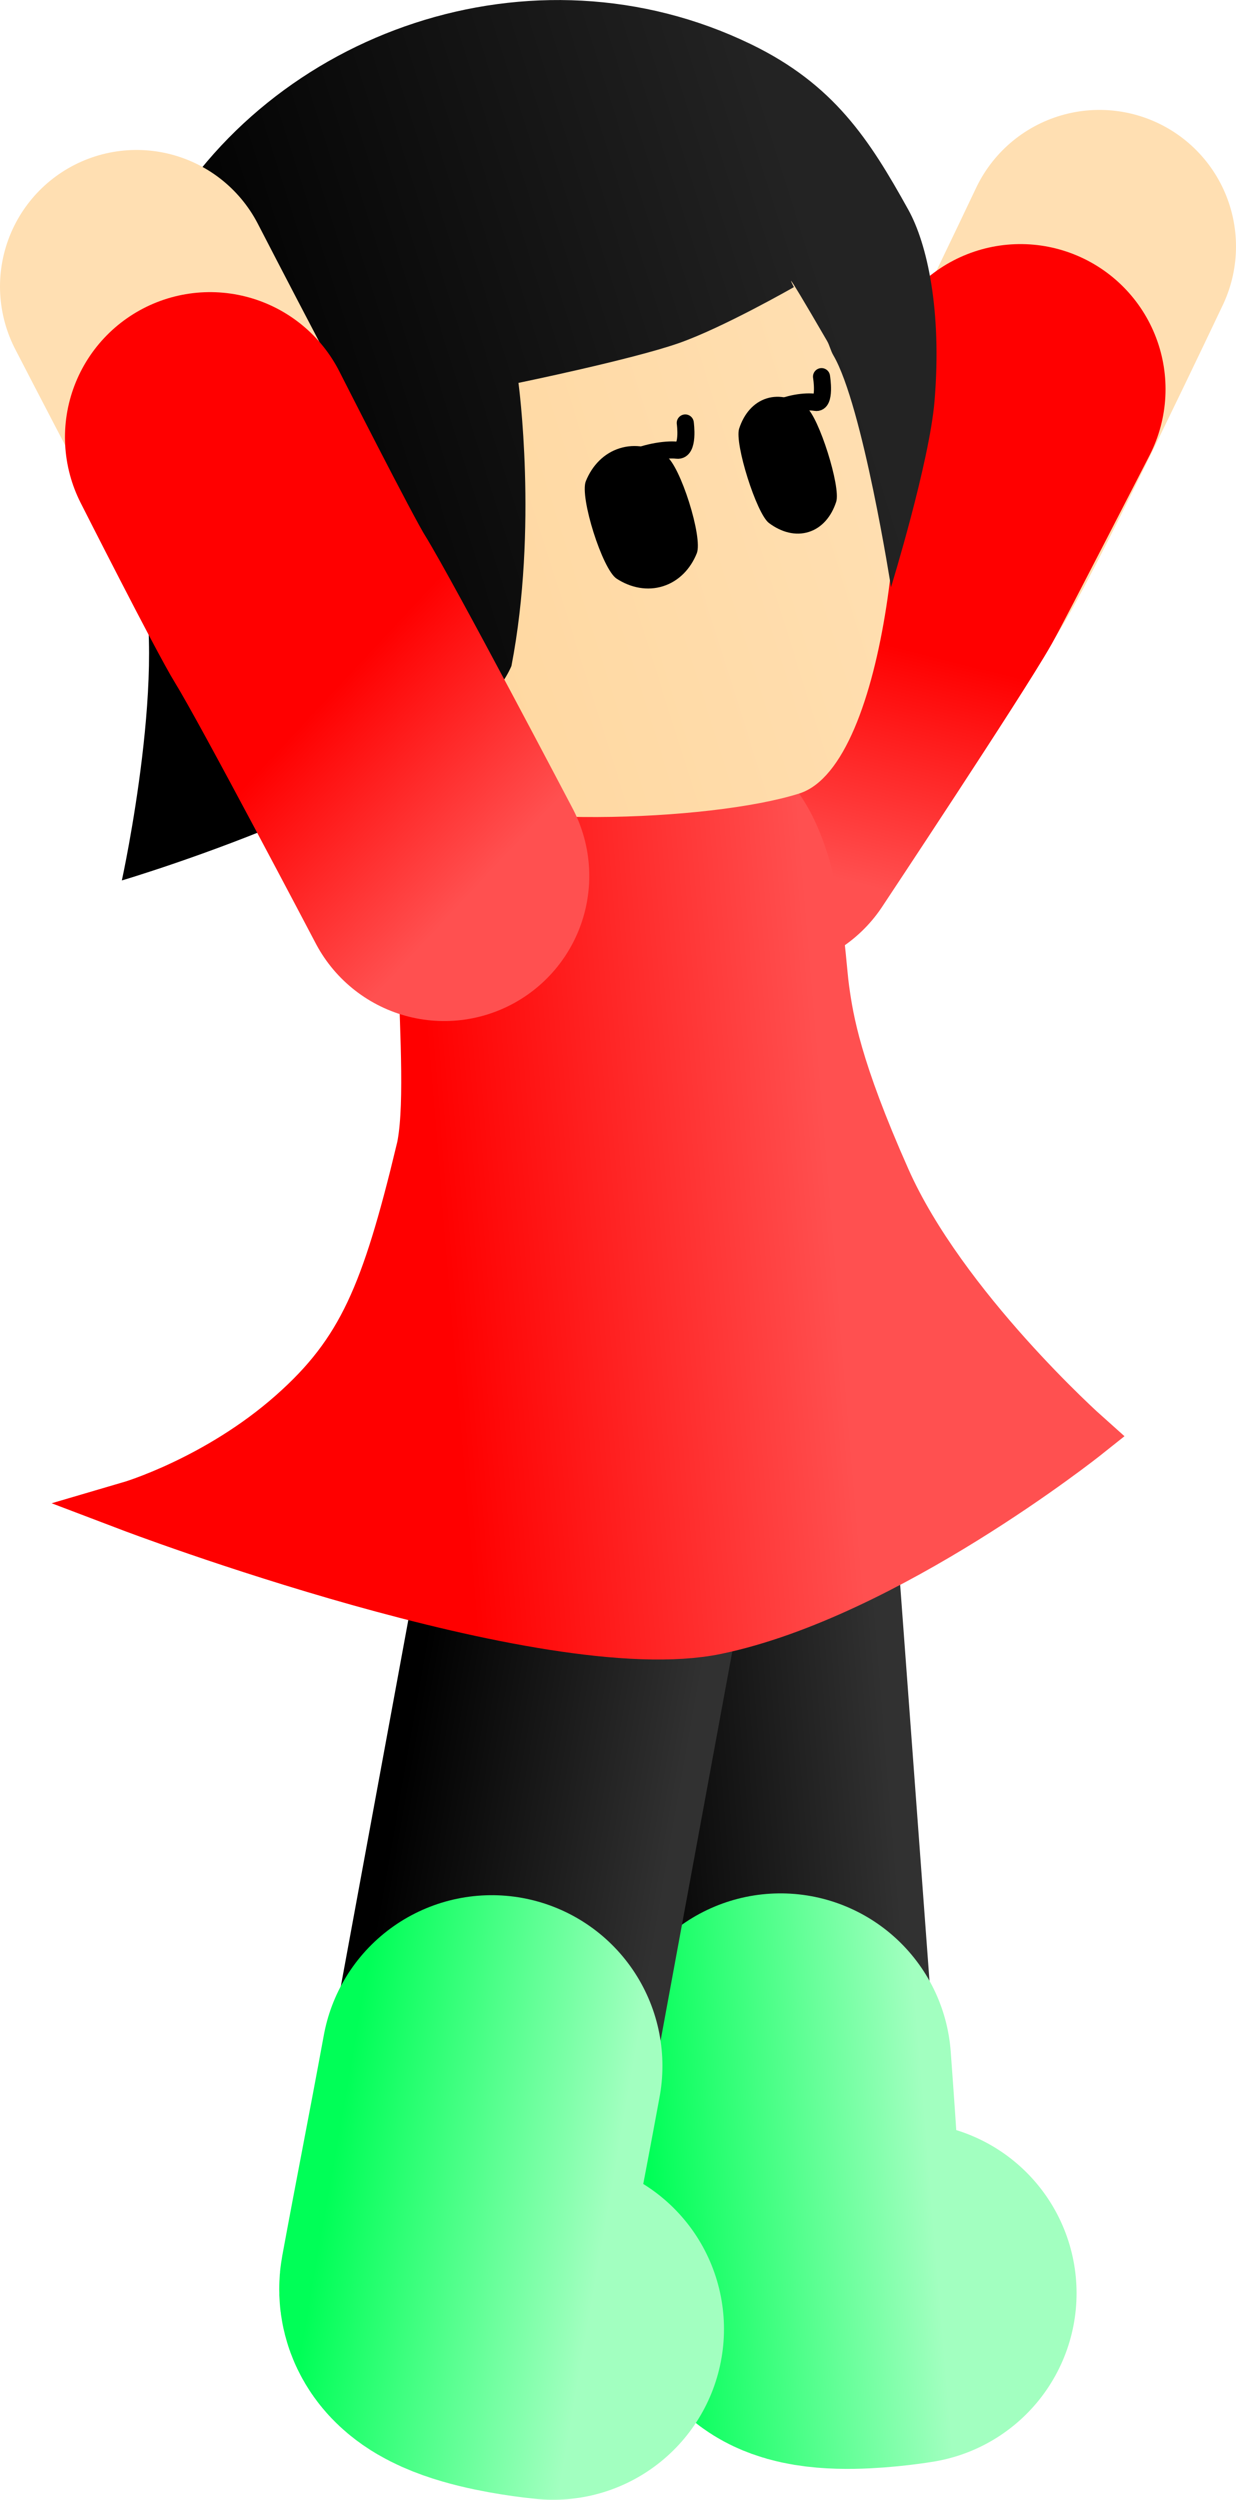 <svg version="1.1" xmlns="http://www.w3.org/2000/svg" xmlns:xlink="http://www.w3.org/1999/xlink" width="36.205" height="73.214" viewBox="0,0,36.205,73.214"><defs><linearGradient x1="240.669" y1="207.591" x2="248.82" y2="206.914" gradientUnits="userSpaceOnUse" id="color-1"><stop offset="0" stop-color="#000000"/><stop offset="1" stop-color="#313131"/></linearGradient><linearGradient x1="240.856" y1="207.569" x2="249.007" y2="206.892" gradientUnits="userSpaceOnUse" id="color-2"><stop offset="0" stop-color="#00ff57"/><stop offset="1" stop-color="#a2ffc0"/></linearGradient><linearGradient x1="233.287" y1="206.913" x2="241.344" y2="208.323" gradientUnits="userSpaceOnUse" id="color-3"><stop offset="0" stop-color="#000000"/><stop offset="1" stop-color="#313131"/></linearGradient><linearGradient x1="233.281" y1="206.905" x2="241.338" y2="208.314" gradientUnits="userSpaceOnUse" id="color-4"><stop offset="0" stop-color="#00ff57"/><stop offset="1" stop-color="#a2ffc0"/></linearGradient><linearGradient x1="245.461" y1="175.608" x2="247.182" y2="168.811" gradientUnits="userSpaceOnUse" id="color-5"><stop offset="0" stop-color="#ff5050"/><stop offset="1" stop-color="#ff0000"/></linearGradient><linearGradient x1="234.774" y1="179.905" x2="246.188" y2="178.951" gradientUnits="userSpaceOnUse" id="color-6"><stop offset="0" stop-color="#ff0000"/><stop offset="1" stop-color="#ff5050"/></linearGradient><linearGradient x1="234.774" y1="179.905" x2="246.188" y2="178.951" gradientUnits="userSpaceOnUse" id="color-7"><stop offset="0" stop-color="#ff0000"/><stop offset="1" stop-color="#ff5050"/></linearGradient><linearGradient x1="229.525" y1="168.269" x2="248.6" y2="162.241" gradientUnits="userSpaceOnUse" id="color-8"><stop offset="0" stop-color="#ffd59a"/><stop offset="1" stop-color="#ffdfb2"/></linearGradient><linearGradient x1="229.263" y1="167.44" x2="248.338" y2="161.412" gradientUnits="userSpaceOnUse" id="color-9"><stop offset="0" stop-color="#ffd499"/><stop offset="1" stop-color="#ffd599"/></linearGradient><linearGradient x1="229.591" y1="165.222" x2="246.947" y2="159.738" gradientUnits="userSpaceOnUse" id="color-10"><stop offset="0" stop-color="#000000"/><stop offset="1" stop-color="#232323"/></linearGradient><linearGradient x1="227.494" y1="165.885" x2="249.044" y2="159.075" gradientUnits="userSpaceOnUse" id="color-11"><stop offset="0" stop-color="#000000"/><stop offset="1" stop-color="#313131"/></linearGradient><linearGradient x1="236.77" y1="175.742" x2="231.639" y2="170.965" gradientUnits="userSpaceOnUse" id="color-12"><stop offset="0" stop-color="#ff5050"/><stop offset="1" stop-color="#ff0000"/></linearGradient></defs><g transform="translate(-222.355,-150.239)"><g data-paper-data="{&quot;isPaintingLayer&quot;:true}" fill-rule="nonzero" stroke-linejoin="miter" stroke-miterlimit="10" stroke-dasharray="" stroke-dashoffset="0" style="mix-blend-mode: normal"><g fill="none" stroke-linecap="round"><path d="M248.703,217.426c0,0 -3.166,0.533 -3.238,-0.438c-0.177,-2.394 -0.513,-6.925 -0.71,-9.593c-0.281,-3.798 -0.849,-11.466 -0.849,-11.466" stroke="url(#color-1)" stroke-width="9.5"/><path d="M248.89,217.403c0,0 -3.166,0.533 -3.238,-0.438c-0.177,-2.394 -0.237,-3.603 -0.435,-6.272" stroke="url(#color-2)" stroke-width="10"/></g><g fill="none" stroke-linecap="round"><path d="M238.568,218.461c0,0 -3.198,-0.286 -3.021,-1.244c0.435,-2.36 1.258,-6.829 1.743,-9.46c0.69,-3.746 2.083,-11.307 2.083,-11.307" stroke="url(#color-3)" stroke-width="9.5"/><path d="M238.562,218.453c0,0 -3.198,-0.286 -3.021,-1.244c0.435,-2.36 0.733,-3.831 1.218,-6.463" stroke="url(#color-4)" stroke-width="10"/></g><path d="M254.56,157.458c0,0 -3.365,7.11 -4.473,8.981c-1.315,2.221 -5.477,7.932 -5.477,7.932" fill="none" stroke="#ffdfb2" stroke-width="8" stroke-linecap="round"/><path d="M252.246,161.638c0,0 -2.469,4.813 -2.777,5.358c-0.733,1.298 -4.817,7.454 -4.817,7.454" fill="none" stroke="url(#color-5)" stroke-width="8.5" stroke-linecap="round"/><path d="M234.678,183.973c0.548,-2.26 -0.575,-8.907 0.632,-10.326c0.905,-1.064 7.755,-2.732 9.854,0.256c1.143,1.627 1.206,4.349 1.336,5.293c0.13,0.945 0.359,2.347 1.797,5.584c1.667,3.753 5.862,7.492 5.862,7.492c0,0 -5.845,4.652 -10.823,5.689c-4.978,1.037 -17.175,-3.604 -17.175,-3.604c0,0 2.544,-0.746 4.752,-2.696c2.072,-1.829 2.76,-3.552 3.764,-7.689z" fill="url(#color-6)" stroke="url(#color-7)" stroke-width="1.463" stroke-linecap="butt"/><path d="M235.768,154.829c2.632,-0.832 5.356,-0.51 7.631,0.682c2.276,1.192 4.103,3.253 4.939,5.901c0.741,2.344 0.059,11.237 -2.573,12.068c-2.632,0.832 -9.288,1.052 -11.563,-0.14c-2.276,-1.192 -4.103,-3.253 -4.939,-5.901c-0.837,-2.647 -0.526,-5.384 0.652,-7.667c1.178,-2.283 3.222,-4.111 5.854,-4.943z" fill="url(#color-8)" stroke="url(#color-9)" stroke-width="0" stroke-linecap="butt"/><path d="M225.925,176.022c0,0 1.422,-6.504 0.466,-9.276c-1.138,-3.299 -0.913,-6.992 0.607,-9.727c3.263,-5.87 10.964,-8.583 17.356,-5.484c2.424,1.175 3.463,2.782 4.607,4.846c0.554,0.999 0.988,2.948 0.769,5.598c-0.149,1.803 -1.275,5.457 -1.275,5.457c0,0 -0.829,-5.32 -1.688,-6.788c-0.084,-0.143 -0.111,-0.295 -0.185,-0.422c-1.479,-2.548 -0.972,-1.578 -0.972,-1.578c0,0 -2.081,1.192 -3.383,1.645c-1.383,0.481 -4.685,1.16 -4.685,1.16c0,0 0.576,4.239 -0.206,8.293c-1.442,3.332 -11.412,6.28 -11.412,6.28z" fill="url(#color-10)" stroke="url(#color-11)" stroke-width="0" stroke-linecap="butt"/><g><path d="M242.428,162.627c0,0 0.119,0.841 -0.242,0.798c-0.338,-0.04 -1.018,0.077 -1.415,0.307" data-paper-data="{&quot;index&quot;:null}" fill="none" stroke="#000000" stroke-width="0.5" stroke-linecap="round"/><path d="M241.863,163.591c0.416,0.27 1.087,2.394 0.902,2.854c-0.186,0.461 -0.529,0.818 -0.987,0.963c-0.458,0.145 -0.944,0.05 -1.361,-0.221c-0.416,-0.27 -1.087,-2.394 -0.902,-2.854c0.186,-0.461 0.529,-0.818 0.987,-0.963c0.458,-0.145 0.944,-0.05 1.361,0.221z" data-paper-data="{&quot;index&quot;:null}" fill="#000000" stroke="none" stroke-width="1.301" stroke-linecap="butt"/></g><g><path d="M246.419,161.27c0,0 0.133,0.809 -0.176,0.755c-0.289,-0.051 -0.863,0.035 -1.192,0.241" data-paper-data="{&quot;index&quot;:null}" fill="none" stroke="#000000" stroke-width="0.5" stroke-linecap="round"/><path d="M245.976,162.171c0.363,0.274 1.013,2.331 0.873,2.764c-0.141,0.434 -0.419,0.763 -0.804,0.884c-0.384,0.121 -0.801,0.012 -1.166,-0.262c-0.364,-0.274 -1.013,-2.331 -0.873,-2.764c0.141,-0.434 0.419,-0.763 0.804,-0.884c0.384,-0.121 0.801,-0.012 1.166,0.262z" data-paper-data="{&quot;index&quot;:null}" fill="#000000" stroke="none" stroke-width="1.301" stroke-linecap="butt"/></g><g fill="none" stroke-linecap="round"><path d="M226.355,158.631c0,0 3.494,6.775 4.602,8.647c1.315,2.221 4.321,8.617 4.321,8.617" stroke="#ffdfb2" stroke-width="8"/><path d="M235.366,175.894c0,0 -3.434,-6.541 -4.219,-7.808c-0.465,-0.75 -2.639,-5.041 -2.639,-5.041" stroke="url(#color-12)" stroke-width="8.5"/></g></g></g></svg><!--rotationCenter:17.64524:29.76106473551482-->